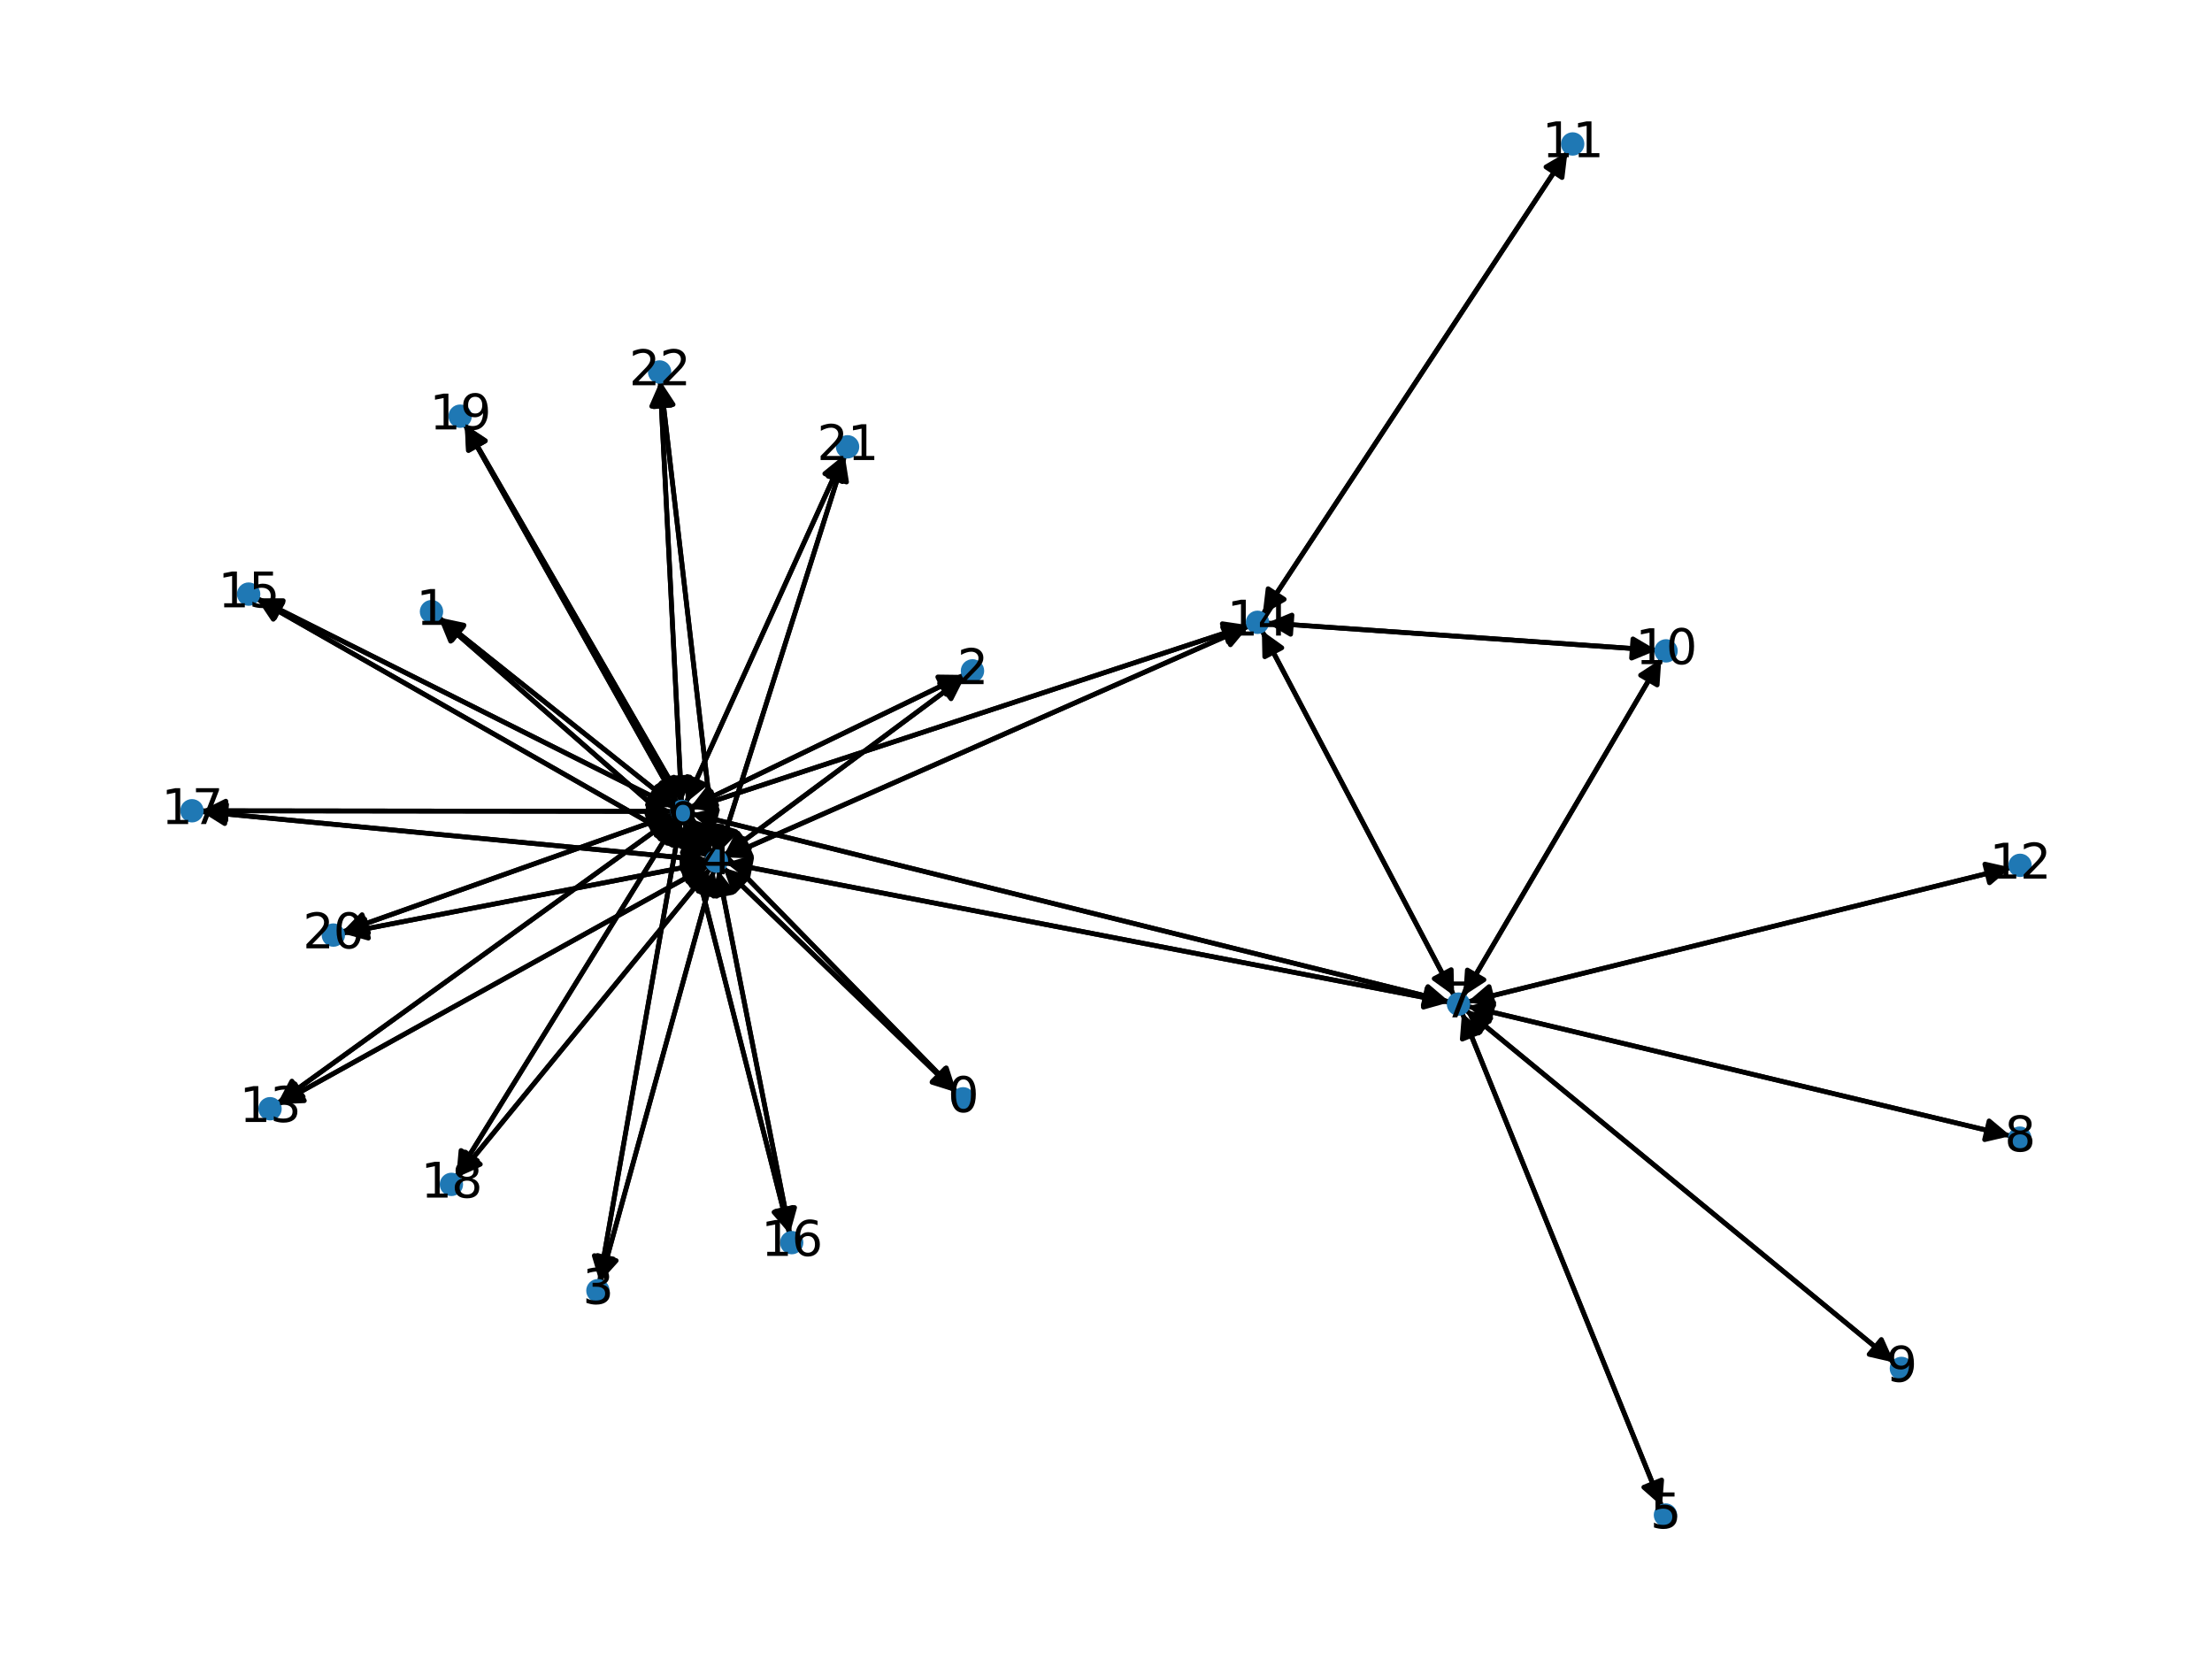 <?xml version="1.0" encoding="utf-8" standalone="no"?>
<!DOCTYPE svg PUBLIC "-//W3C//DTD SVG 1.1//EN"
  "http://www.w3.org/Graphics/SVG/1.1/DTD/svg11.dtd">
<svg xmlns:xlink="http://www.w3.org/1999/xlink" width="460.8pt" height="345.6pt" viewBox="0 0 460.8 345.6" xmlns="http://www.w3.org/2000/svg" version="1.1">
 <defs>
  <style type="text/css">*{stroke-linejoin: round; stroke-linecap: butt}</style>
 </defs>
 <g id="figure_1">
  <g id="patch_1">
   <path d="M 0 345.6 
L 460.8 345.6 
L 460.8 0 
L 0 0 
z
" style="fill: #ffffff"/>
  </g>
  <g id="axes_1">
   <g id="patch_2">
    <path d="M 199.233 227.558 
Q 174.94 204.136 151.451 181.489 
" clip-path="url(#p1a006e9c89)" style="fill: none; stroke: #000000; stroke-linecap: round"/>
    <path d="M 152.942 185.706 
L 151.451 181.489 
L 155.719 182.826 
L 152.942 185.706 
z
" clip-path="url(#p1a006e9c89)" style="stroke: #000000; stroke-linecap: round"/>
   </g>
   <g id="patch_3">
    <path d="M 199.276 227.52 
Q 171.355 198.965 144.215 171.208 
" clip-path="url(#p1a006e9c89)" style="fill: none; stroke: #000000; stroke-linecap: round"/>
    <path d="M 145.581 175.467 
L 144.215 171.208 
L 148.441 172.67 
L 145.581 175.467 
z
" clip-path="url(#p1a006e9c89)" style="stroke: #000000; stroke-linecap: round"/>
   </g>
   <g id="patch_4">
    <path d="M 91.348 128.693 
Q 119.57 153.393 146.951 177.356 
" clip-path="url(#p1a006e9c89)" style="fill: none; stroke: #000000; stroke-linecap: round"/>
    <path d="M 145.258 173.216 
L 146.951 177.356 
L 142.624 176.226 
L 145.258 173.216 
z
" clip-path="url(#p1a006e9c89)" style="stroke: #000000; stroke-linecap: round"/>
   </g>
   <g id="patch_5">
    <path d="M 91.401 128.622 
Q 115.985 148.221 139.695 167.124 
" clip-path="url(#p1a006e9c89)" style="fill: none; stroke: #000000; stroke-linecap: round"/>
    <path d="M 137.815 163.067 
L 139.695 167.124 
L 135.321 166.195 
L 137.815 163.067 
z
" clip-path="url(#p1a006e9c89)" style="stroke: #000000; stroke-linecap: round"/>
   </g>
   <g id="patch_6">
    <path d="M 201.034 140.906 
Q 175.919 159.561 151.701 177.55 
" clip-path="url(#p1a006e9c89)" style="fill: none; stroke: #000000; stroke-linecap: round"/>
    <path d="M 156.105 176.77 
L 151.701 177.55 
L 153.72 173.559 
L 156.105 176.77 
z
" clip-path="url(#p1a006e9c89)" style="stroke: #000000; stroke-linecap: round"/>
   </g>
   <g id="patch_7">
    <path d="M 200.84 140.598 
Q 172.334 154.39 144.835 167.695 
" clip-path="url(#p1a006e9c89)" style="fill: none; stroke: #000000; stroke-linecap: round"/>
    <path d="M 149.307 167.754 
L 144.835 167.695 
L 147.565 164.153 
L 149.307 167.754 
z
" clip-path="url(#p1a006e9c89)" style="stroke: #000000; stroke-linecap: round"/>
   </g>
   <g id="patch_8">
    <path d="M 125.071 267.005 
Q 136.904 224.119 148.44 182.311 
" clip-path="url(#p1a006e9c89)" style="fill: none; stroke: #000000; stroke-linecap: round"/>
    <path d="M 145.448 185.635 
L 148.44 182.311 
L 149.304 186.699 
L 145.448 185.635 
z
" clip-path="url(#p1a006e9c89)" style="stroke: #000000; stroke-linecap: round"/>
   </g>
   <g id="patch_9">
    <path d="M 124.891 266.966 
Q 133.319 218.952 141.554 172.038 
" clip-path="url(#p1a006e9c89)" style="fill: none; stroke: #000000; stroke-linecap: round"/>
    <path d="M 138.892 175.632 
L 141.554 172.038 
L 142.832 176.324 
L 138.892 175.632 
z
" clip-path="url(#p1a006e9c89)" style="stroke: #000000; stroke-linecap: round"/>
   </g>
   <g id="patch_10">
    <path d="M 150.647 180.715 
Q 174.941 204.137 198.429 226.784 
" clip-path="url(#p1a006e9c89)" style="fill: none; stroke: #000000; stroke-linecap: round"/>
    <path d="M 196.938 222.567 
L 198.429 226.784 
L 194.162 225.447 
L 196.938 222.567 
z
" clip-path="url(#p1a006e9c89)" style="stroke: #000000; stroke-linecap: round"/>
   </g>
   <g id="patch_11">
    <path d="M 147.792 178.091 
Q 119.57 153.392 92.189 129.429 
" clip-path="url(#p1a006e9c89)" style="fill: none; stroke: #000000; stroke-linecap: round"/>
    <path d="M 93.882 133.568 
L 92.189 129.429 
L 96.516 130.558 
L 93.882 133.568 
z
" clip-path="url(#p1a006e9c89)" style="stroke: #000000; stroke-linecap: round"/>
   </g>
   <g id="patch_12">
    <path d="M 150.805 178.216 
Q 175.92 159.561 200.137 141.572 
" clip-path="url(#p1a006e9c89)" style="fill: none; stroke: #000000; stroke-linecap: round"/>
    <path d="M 195.734 142.352 
L 200.137 141.572 
L 198.119 145.563 
L 195.734 142.352 
z
" clip-path="url(#p1a006e9c89)" style="stroke: #000000; stroke-linecap: round"/>
   </g>
   <g id="patch_13">
    <path d="M 148.737 181.235 
Q 136.904 224.121 125.368 265.929 
" clip-path="url(#p1a006e9c89)" style="fill: none; stroke: #000000; stroke-linecap: round"/>
    <path d="M 128.36 262.605 
L 125.368 265.929 
L 124.504 261.541 
L 128.36 262.605 
z
" clip-path="url(#p1a006e9c89)" style="stroke: #000000; stroke-linecap: round"/>
   </g>
   <g id="patch_14">
    <path d="M 148.148 177.776 
Q 145.666 174.197 143.822 171.537 
" clip-path="url(#p1a006e9c89)" style="fill: none; stroke: #000000; stroke-linecap: round"/>
    <path d="M 144.458 175.964 
L 143.822 171.537 
L 147.745 173.685 
L 144.458 175.964 
z
" clip-path="url(#p1a006e9c89)" style="stroke: #000000; stroke-linecap: round"/>
   </g>
   <g id="patch_15">
    <path d="M 151.153 179.736 
Q 226.539 194.27 300.826 208.592 
" clip-path="url(#p1a006e9c89)" style="fill: none; stroke: #000000; stroke-linecap: round"/>
    <path d="M 297.277 205.871 
L 300.826 208.592 
L 296.52 209.799 
L 297.277 205.871 
z
" clip-path="url(#p1a006e9c89)" style="stroke: #000000; stroke-linecap: round"/>
   </g>
   <g id="patch_16">
    <path d="M 147.558 180.309 
Q 102.753 205.169 58.925 229.486 
" clip-path="url(#p1a006e9c89)" style="fill: none; stroke: #000000; stroke-linecap: round"/>
    <path d="M 63.393 229.294 
L 58.925 229.486 
L 61.453 225.797 
L 63.393 229.294 
z
" clip-path="url(#p1a006e9c89)" style="stroke: #000000; stroke-linecap: round"/>
   </g>
   <g id="patch_17">
    <path d="M 151.023 178.588 
Q 205.607 154.503 259.168 130.87 
" clip-path="url(#p1a006e9c89)" style="fill: none; stroke: #000000; stroke-linecap: round"/>
    <path d="M 254.701 130.655 
L 259.168 130.87 
L 256.316 134.315 
L 254.701 130.655 
z
" clip-path="url(#p1a006e9c89)" style="stroke: #000000; stroke-linecap: round"/>
   </g>
   <g id="patch_18">
    <path d="M 147.572 178.411 
Q 100.524 151.567 54.447 125.277 
" clip-path="url(#p1a006e9c89)" style="fill: none; stroke: #000000; stroke-linecap: round"/>
    <path d="M 56.93 128.996 
L 54.447 125.277 
L 58.913 125.522 
L 56.93 128.996 
z
" clip-path="url(#p1a006e9c89)" style="stroke: #000000; stroke-linecap: round"/>
   </g>
   <g id="patch_19">
    <path d="M 149.626 181.266 
Q 157.087 219.115 164.332 255.866 
" clip-path="url(#p1a006e9c89)" style="fill: none; stroke: #000000; stroke-linecap: round"/>
    <path d="M 165.521 251.555 
L 164.332 255.866 
L 161.596 252.328 
L 165.521 251.555 
z
" clip-path="url(#p1a006e9c89)" style="stroke: #000000; stroke-linecap: round"/>
   </g>
   <g id="patch_20">
    <path d="M 147.321 179.184 
Q 94.619 174.134 43.029 169.19 
" clip-path="url(#p1a006e9c89)" style="fill: none; stroke: #000000; stroke-linecap: round"/>
    <path d="M 46.82 171.562 
L 43.029 169.19 
L 47.202 167.581 
L 46.82 171.562 
z
" clip-path="url(#p1a006e9c89)" style="stroke: #000000; stroke-linecap: round"/>
   </g>
   <g id="patch_21">
    <path d="M 148.024 180.868 
Q 121.642 213.05 95.97 244.367 
" clip-path="url(#p1a006e9c89)" style="fill: none; stroke: #000000; stroke-linecap: round"/>
    <path d="M 100.052 242.541 
L 95.97 244.367 
L 96.959 240.005 
L 100.052 242.541 
z
" clip-path="url(#p1a006e9c89)" style="stroke: #000000; stroke-linecap: round"/>
   </g>
   <g id="patch_22">
    <path d="M 148.286 177.692 
Q 122.554 133.036 97.381 89.348 
" clip-path="url(#p1a006e9c89)" style="fill: none; stroke: #000000; stroke-linecap: round"/>
    <path d="M 97.645 93.812 
L 97.381 89.348 
L 101.111 91.815 
L 97.645 93.812 
z
" clip-path="url(#p1a006e9c89)" style="stroke: #000000; stroke-linecap: round"/>
   </g>
   <g id="patch_23">
    <path d="M 147.347 179.737 
Q 109.343 187.083 72.437 194.216 
" clip-path="url(#p1a006e9c89)" style="fill: none; stroke: #000000; stroke-linecap: round"/>
    <path d="M 76.744 195.42 
L 72.437 194.216 
L 75.985 191.493 
L 76.744 195.42 
z
" clip-path="url(#p1a006e9c89)" style="stroke: #000000; stroke-linecap: round"/>
   </g>
   <g id="patch_24">
    <path d="M 149.836 177.523 
Q 162.908 136.226 175.642 95.994 
" clip-path="url(#p1a006e9c89)" style="fill: none; stroke: #000000; stroke-linecap: round"/>
    <path d="M 172.528 99.204 
L 175.642 95.994 
L 176.341 100.411 
L 172.528 99.204 
z
" clip-path="url(#p1a006e9c89)" style="stroke: #000000; stroke-linecap: round"/>
   </g>
   <g id="patch_25">
    <path d="M 149.028 177.445 
Q 143.331 128.43 137.762 80.526 
" clip-path="url(#p1a006e9c89)" style="fill: none; stroke: #000000; stroke-linecap: round"/>
    <path d="M 136.238 84.73 
L 137.762 80.526 
L 140.211 84.268 
L 136.238 84.73 
z
" clip-path="url(#p1a006e9c89)" style="stroke: #000000; stroke-linecap: round"/>
   </g>
   <g id="patch_26">
    <path d="M 346.217 313.814 
Q 325.388 262.392 304.978 212.006 
" clip-path="url(#p1a006e9c89)" style="fill: none; stroke: #000000; stroke-linecap: round"/>
    <path d="M 304.626 216.464 
L 304.978 212.006 
L 308.333 214.962 
L 304.626 216.464 
z
" clip-path="url(#p1a006e9c89)" style="stroke: #000000; stroke-linecap: round"/>
   </g>
   <g id="patch_27">
    <path d="M 143.435 170.411 
Q 171.356 198.966 198.496 226.723 
" clip-path="url(#p1a006e9c89)" style="fill: none; stroke: #000000; stroke-linecap: round"/>
    <path d="M 197.129 222.464 
L 198.496 226.723 
L 194.269 225.261 
L 197.129 222.464 
z
" clip-path="url(#p1a006e9c89)" style="stroke: #000000; stroke-linecap: round"/>
   </g>
   <g id="patch_28">
    <path d="M 140.569 167.821 
Q 115.985 148.221 92.275 129.318 
" clip-path="url(#p1a006e9c89)" style="fill: none; stroke: #000000; stroke-linecap: round"/>
    <path d="M 94.156 133.375 
L 92.275 129.318 
L 96.649 130.248 
L 94.156 133.375 
z
" clip-path="url(#p1a006e9c89)" style="stroke: #000000; stroke-linecap: round"/>
   </g>
   <g id="patch_29">
    <path d="M 143.829 168.182 
Q 172.335 154.39 199.834 141.085 
" clip-path="url(#p1a006e9c89)" style="fill: none; stroke: #000000; stroke-linecap: round"/>
    <path d="M 195.362 141.026 
L 199.834 141.085 
L 197.104 144.627 
L 195.362 141.026 
z
" clip-path="url(#p1a006e9c89)" style="stroke: #000000; stroke-linecap: round"/>
   </g>
   <g id="patch_30">
    <path d="M 141.748 170.932 
Q 133.32 218.946 125.085 265.859 
" clip-path="url(#p1a006e9c89)" style="fill: none; stroke: #000000; stroke-linecap: round"/>
    <path d="M 127.746 262.266 
L 125.085 265.859 
L 123.807 261.574 
L 127.746 262.266 
z
" clip-path="url(#p1a006e9c89)" style="stroke: #000000; stroke-linecap: round"/>
   </g>
   <g id="patch_31">
    <path d="M 143.187 170.621 
Q 145.668 174.199 147.512 176.859 
" clip-path="url(#p1a006e9c89)" style="fill: none; stroke: #000000; stroke-linecap: round"/>
    <path d="M 146.877 172.432 
L 147.512 176.859 
L 143.589 174.711 
L 146.877 172.432 
z
" clip-path="url(#p1a006e9c89)" style="stroke: #000000; stroke-linecap: round"/>
   </g>
   <g id="patch_32">
    <path d="M 143.96 169.494 
Q 222.955 189.099 300.864 208.435 
" clip-path="url(#p1a006e9c89)" style="fill: none; stroke: #000000; stroke-linecap: round"/>
    <path d="M 297.463 205.531 
L 300.864 208.435 
L 296.5 209.413 
L 297.463 205.531 
z
" clip-path="url(#p1a006e9c89)" style="stroke: #000000; stroke-linecap: round"/>
   </g>
   <g id="patch_33">
    <path d="M 140.513 170.16 
Q 99.17 199.996 58.734 229.179 
" clip-path="url(#p1a006e9c89)" style="fill: none; stroke: #000000; stroke-linecap: round"/>
    <path d="M 63.148 228.46 
L 58.734 229.179 
L 60.807 225.216 
L 63.148 228.46 
z
" clip-path="url(#p1a006e9c89)" style="stroke: #000000; stroke-linecap: round"/>
   </g>
   <g id="patch_34">
    <path d="M 143.922 168.423 
Q 202.022 149.333 259.059 130.592 
" clip-path="url(#p1a006e9c89)" style="fill: none; stroke: #000000; stroke-linecap: round"/>
    <path d="M 254.634 129.94 
L 259.059 130.592 
L 255.883 133.74 
L 254.634 129.94 
z
" clip-path="url(#p1a006e9c89)" style="stroke: #000000; stroke-linecap: round"/>
   </g>
   <g id="patch_35">
    <path d="M 140.349 168.159 
Q 96.938 146.396 54.527 125.134 
" clip-path="url(#p1a006e9c89)" style="fill: none; stroke: #000000; stroke-linecap: round"/>
    <path d="M 57.207 128.714 
L 54.527 125.134 
L 58.999 125.138 
L 57.207 128.714 
z
" clip-path="url(#p1a006e9c89)" style="stroke: #000000; stroke-linecap: round"/>
   </g>
   <g id="patch_36">
    <path d="M 142.56 170.905 
Q 153.503 213.946 164.17 255.902 
" clip-path="url(#p1a006e9c89)" style="fill: none; stroke: #000000; stroke-linecap: round"/>
    <path d="M 165.123 251.533 
L 164.17 255.902 
L 161.246 252.518 
L 165.123 251.533 
z
" clip-path="url(#p1a006e9c89)" style="stroke: #000000; stroke-linecap: round"/>
   </g>
   <g id="patch_37">
    <path d="M 140.147 169.025 
Q 91.035 168.963 43.04 168.902 
" clip-path="url(#p1a006e9c89)" style="fill: none; stroke: #000000; stroke-linecap: round"/>
    <path d="M 47.037 170.907 
L 43.04 168.902 
L 47.042 166.907 
L 47.037 170.907 
z
" clip-path="url(#p1a006e9c89)" style="stroke: #000000; stroke-linecap: round"/>
   </g>
   <g id="patch_38">
    <path d="M 141.063 170.675 
Q 118.057 207.879 95.639 244.132 
" clip-path="url(#p1a006e9c89)" style="fill: none; stroke: #000000; stroke-linecap: round"/>
    <path d="M 99.444 241.782 
L 95.639 244.132 
L 96.042 239.678 
L 99.444 241.782 
z
" clip-path="url(#p1a006e9c89)" style="stroke: #000000; stroke-linecap: round"/>
   </g>
   <g id="patch_39">
    <path d="M 141.133 167.336 
Q 118.968 127.863 97.351 89.365 
" clip-path="url(#p1a006e9c89)" style="fill: none; stroke: #000000; stroke-linecap: round"/>
    <path d="M 97.566 93.832 
L 97.351 89.365 
L 101.054 91.873 
L 97.566 93.832 
z
" clip-path="url(#p1a006e9c89)" style="stroke: #000000; stroke-linecap: round"/>
   </g>
   <g id="patch_40">
    <path d="M 140.26 169.674 
Q 105.765 181.91 72.324 193.772 
" clip-path="url(#p1a006e9c89)" style="fill: none; stroke: #000000; stroke-linecap: round"/>
    <path d="M 76.762 194.32 
L 72.324 193.772 
L 75.425 190.55 
L 76.762 194.32 
z
" clip-path="url(#p1a006e9c89)" style="stroke: #000000; stroke-linecap: round"/>
   </g>
   <g id="patch_41">
    <path d="M 142.883 167.264 
Q 159.324 131.053 175.302 95.86 
" clip-path="url(#p1a006e9c89)" style="fill: none; stroke: #000000; stroke-linecap: round"/>
    <path d="M 171.827 98.675 
L 175.302 95.86 
L 175.47 100.329 
L 171.827 98.675 
z
" clip-path="url(#p1a006e9c89)" style="stroke: #000000; stroke-linecap: round"/>
   </g>
   <g id="patch_42">
    <path d="M 141.983 167.091 
Q 139.746 123.258 137.565 80.54 
" clip-path="url(#p1a006e9c89)" style="fill: none; stroke: #000000; stroke-linecap: round"/>
    <path d="M 135.772 84.637 
L 137.565 80.54 
L 139.767 84.433 
L 135.772 84.637 
z
" clip-path="url(#p1a006e9c89)" style="stroke: #000000; stroke-linecap: round"/>
   </g>
   <g id="patch_43">
    <path d="M 301.928 208.805 
Q 226.543 194.271 152.256 179.948 
" clip-path="url(#p1a006e9c89)" style="fill: none; stroke: #000000; stroke-linecap: round"/>
    <path d="M 155.805 182.669 
L 152.256 179.948 
L 156.562 178.742 
L 155.805 182.669 
z
" clip-path="url(#p1a006e9c89)" style="stroke: #000000; stroke-linecap: round"/>
   </g>
   <g id="patch_44">
    <path d="M 304.557 210.968 
Q 325.387 262.39 345.797 312.776 
" clip-path="url(#p1a006e9c89)" style="fill: none; stroke: #000000; stroke-linecap: round"/>
    <path d="M 346.149 308.318 
L 345.797 312.776 
L 342.441 309.819 
L 346.149 308.318 
z
" clip-path="url(#p1a006e9c89)" style="stroke: #000000; stroke-linecap: round"/>
   </g>
   <g id="patch_45">
    <path d="M 301.951 208.705 
Q 222.957 189.1 145.048 169.763 
" clip-path="url(#p1a006e9c89)" style="fill: none; stroke: #000000; stroke-linecap: round"/>
    <path d="M 148.449 172.668 
L 145.048 169.763 
L 149.412 168.786 
L 148.449 172.668 
z
" clip-path="url(#p1a006e9c89)" style="stroke: #000000; stroke-linecap: round"/>
   </g>
   <g id="patch_46">
    <path d="M 305.71 209.621 
Q 362.293 223.132 417.789 236.385 
" clip-path="url(#p1a006e9c89)" style="fill: none; stroke: #000000; stroke-linecap: round"/>
    <path d="M 414.362 233.51 
L 417.789 236.385 
L 413.433 237.401 
L 414.362 233.51 
z
" clip-path="url(#p1a006e9c89)" style="stroke: #000000; stroke-linecap: round"/>
   </g>
   <g id="patch_47">
    <path d="M 305.325 210.401 
Q 349.964 247.121 393.74 283.131 
" clip-path="url(#p1a006e9c89)" style="fill: none; stroke: #000000; stroke-linecap: round"/>
    <path d="M 391.922 279.045 
L 393.74 283.131 
L 389.38 282.134 
L 391.922 279.045 
z
" clip-path="url(#p1a006e9c89)" style="stroke: #000000; stroke-linecap: round"/>
   </g>
   <g id="patch_48">
    <path d="M 304.81 207.503 
Q 325.447 172.38 345.518 138.222 
" clip-path="url(#p1a006e9c89)" style="fill: none; stroke: #000000; stroke-linecap: round"/>
    <path d="M 341.768 140.657 
L 345.518 138.222 
L 345.216 142.683 
L 341.768 140.657 
z
" clip-path="url(#p1a006e9c89)" style="stroke: #000000; stroke-linecap: round"/>
   </g>
   <g id="patch_49">
    <path d="M 305.711 208.707 
Q 362.322 194.718 417.849 180.998 
" clip-path="url(#p1a006e9c89)" style="fill: none; stroke: #000000; stroke-linecap: round"/>
    <path d="M 413.486 180.016 
L 417.849 180.998 
L 414.445 183.899 
L 413.486 180.016 
z
" clip-path="url(#p1a006e9c89)" style="stroke: #000000; stroke-linecap: round"/>
   </g>
   <g id="patch_50">
    <path d="M 302.929 207.46 
Q 282.896 169.405 263.384 132.339 
" clip-path="url(#p1a006e9c89)" style="fill: none; stroke: #000000; stroke-linecap: round"/>
    <path d="M 263.477 136.811 
L 263.384 132.339 
L 267.017 134.947 
L 263.477 136.811 
z
" clip-path="url(#p1a006e9c89)" style="stroke: #000000; stroke-linecap: round"/>
   </g>
   <g id="patch_51">
    <path d="M 418.881 236.645 
Q 362.298 223.134 306.802 209.881 
" clip-path="url(#p1a006e9c89)" style="fill: none; stroke: #000000; stroke-linecap: round"/>
    <path d="M 310.229 212.756 
L 306.802 209.881 
L 311.158 208.865 
L 310.229 212.756 
z
" clip-path="url(#p1a006e9c89)" style="stroke: #000000; stroke-linecap: round"/>
   </g>
   <g id="patch_52">
    <path d="M 394.602 283.839 
Q 349.962 247.119 306.186 211.11 
" clip-path="url(#p1a006e9c89)" style="fill: none; stroke: #000000; stroke-linecap: round"/>
    <path d="M 308.005 215.196 
L 306.186 211.11 
L 310.546 212.106 
L 308.005 215.196 
z
" clip-path="url(#p1a006e9c89)" style="stroke: #000000; stroke-linecap: round"/>
   </g>
   <g id="patch_53">
    <path d="M 346.086 137.256 
Q 325.448 172.379 305.377 206.537 
" clip-path="url(#p1a006e9c89)" style="fill: none; stroke: #000000; stroke-linecap: round"/>
    <path d="M 309.128 204.102 
L 305.377 206.537 
L 305.679 202.075 
L 309.128 204.102 
z
" clip-path="url(#p1a006e9c89)" style="stroke: #000000; stroke-linecap: round"/>
   </g>
   <g id="patch_54">
    <path d="M 345.136 135.453 
Q 304.515 132.613 265.008 129.851 
" clip-path="url(#p1a006e9c89)" style="fill: none; stroke: #000000; stroke-linecap: round"/>
    <path d="M 268.859 132.125 
L 265.008 129.851 
L 269.138 128.135 
L 268.859 132.125 
z
" clip-path="url(#p1a006e9c89)" style="stroke: #000000; stroke-linecap: round"/>
   </g>
   <g id="patch_55">
    <path d="M 326.548 31.605 
Q 294.788 79.812 263.643 127.086 
" clip-path="url(#p1a006e9c89)" style="fill: none; stroke: #000000; stroke-linecap: round"/>
    <path d="M 267.514 124.846 
L 263.643 127.086 
L 264.173 122.645 
L 267.514 124.846 
z
" clip-path="url(#p1a006e9c89)" style="stroke: #000000; stroke-linecap: round"/>
   </g>
   <g id="patch_56">
    <path d="M 418.932 180.73 
Q 362.32 194.719 306.794 208.439 
" clip-path="url(#p1a006e9c89)" style="fill: none; stroke: #000000; stroke-linecap: round"/>
    <path d="M 311.157 209.421 
L 306.794 208.439 
L 310.198 205.538 
L 311.157 209.421 
z
" clip-path="url(#p1a006e9c89)" style="stroke: #000000; stroke-linecap: round"/>
   </g>
   <g id="patch_57">
    <path d="M 57.951 230.027 
Q 102.756 205.167 146.583 180.85 
" clip-path="url(#p1a006e9c89)" style="fill: none; stroke: #000000; stroke-linecap: round"/>
    <path d="M 142.115 181.042 
L 146.583 180.85 
L 144.056 184.54 
L 142.115 181.042 
z
" clip-path="url(#p1a006e9c89)" style="stroke: #000000; stroke-linecap: round"/>
   </g>
   <g id="patch_58">
    <path d="M 57.825 229.835 
Q 99.168 199.998 139.605 170.815 
" clip-path="url(#p1a006e9c89)" style="fill: none; stroke: #000000; stroke-linecap: round"/>
    <path d="M 135.191 171.535 
L 139.605 170.815 
L 137.531 174.778 
L 135.191 171.535 
z
" clip-path="url(#p1a006e9c89)" style="stroke: #000000; stroke-linecap: round"/>
   </g>
   <g id="patch_59">
    <path d="M 260.19 130.419 
Q 205.606 154.504 152.046 178.137 
" clip-path="url(#p1a006e9c89)" style="fill: none; stroke: #000000; stroke-linecap: round"/>
    <path d="M 156.513 178.352 
L 152.046 178.137 
L 154.898 174.692 
L 156.513 178.352 
z
" clip-path="url(#p1a006e9c89)" style="stroke: #000000; stroke-linecap: round"/>
   </g>
   <g id="patch_60">
    <path d="M 260.121 130.242 
Q 202.022 149.332 144.985 168.074 
" clip-path="url(#p1a006e9c89)" style="fill: none; stroke: #000000; stroke-linecap: round"/>
    <path d="M 149.41 168.725 
L 144.985 168.074 
L 148.161 164.925 
L 149.41 168.725 
z
" clip-path="url(#p1a006e9c89)" style="stroke: #000000; stroke-linecap: round"/>
   </g>
   <g id="patch_61">
    <path d="M 262.862 131.349 
Q 282.895 169.404 302.407 206.47 
" clip-path="url(#p1a006e9c89)" style="fill: none; stroke: #000000; stroke-linecap: round"/>
    <path d="M 302.314 201.999 
L 302.407 206.47 
L 298.774 203.862 
L 302.314 201.999 
z
" clip-path="url(#p1a006e9c89)" style="stroke: #000000; stroke-linecap: round"/>
   </g>
   <g id="patch_62">
    <path d="M 263.891 129.773 
Q 304.513 132.613 344.019 135.374 
" clip-path="url(#p1a006e9c89)" style="fill: none; stroke: #000000; stroke-linecap: round"/>
    <path d="M 340.168 133.1 
L 344.019 135.374 
L 339.889 137.091 
L 340.168 133.1 
z
" clip-path="url(#p1a006e9c89)" style="stroke: #000000; stroke-linecap: round"/>
   </g>
   <g id="patch_63">
    <path d="M 263.025 128.023 
Q 294.785 79.816 325.93 32.542 
" clip-path="url(#p1a006e9c89)" style="fill: none; stroke: #000000; stroke-linecap: round"/>
    <path d="M 322.06 34.782 
L 325.93 32.542 
L 325.4 36.983 
L 322.06 34.782 
z
" clip-path="url(#p1a006e9c89)" style="stroke: #000000; stroke-linecap: round"/>
   </g>
   <g id="patch_64">
    <path d="M 53.476 124.723 
Q 100.524 151.567 146.6 177.856 
" clip-path="url(#p1a006e9c89)" style="fill: none; stroke: #000000; stroke-linecap: round"/>
    <path d="M 144.117 174.137 
L 146.6 177.856 
L 142.135 177.611 
L 144.117 174.137 
z
" clip-path="url(#p1a006e9c89)" style="stroke: #000000; stroke-linecap: round"/>
   </g>
   <g id="patch_65">
    <path d="M 53.528 124.633 
Q 96.939 146.396 139.351 167.658 
" clip-path="url(#p1a006e9c89)" style="fill: none; stroke: #000000; stroke-linecap: round"/>
    <path d="M 136.671 164.077 
L 139.351 167.658 
L 134.878 167.653 
L 136.671 164.077 
z
" clip-path="url(#p1a006e9c89)" style="stroke: #000000; stroke-linecap: round"/>
   </g>
   <g id="patch_66">
    <path d="M 164.549 256.965 
Q 157.087 219.117 149.843 182.365 
" clip-path="url(#p1a006e9c89)" style="fill: none; stroke: #000000; stroke-linecap: round"/>
    <path d="M 148.654 186.677 
L 149.843 182.365 
L 152.579 185.903 
L 148.654 186.677 
z
" clip-path="url(#p1a006e9c89)" style="stroke: #000000; stroke-linecap: round"/>
   </g>
   <g id="patch_67">
    <path d="M 164.445 256.984 
Q 153.502 213.944 142.835 171.987 
" clip-path="url(#p1a006e9c89)" style="fill: none; stroke: #000000; stroke-linecap: round"/>
    <path d="M 141.882 176.357 
L 142.835 171.987 
L 145.759 175.371 
L 141.882 176.357 
z
" clip-path="url(#p1a006e9c89)" style="stroke: #000000; stroke-linecap: round"/>
   </g>
   <g id="patch_68">
    <path d="M 41.917 169.083 
Q 94.62 174.134 146.21 179.078 
" clip-path="url(#p1a006e9c89)" style="fill: none; stroke: #000000; stroke-linecap: round"/>
    <path d="M 142.419 176.705 
L 146.21 179.078 
L 142.037 180.687 
L 142.419 176.705 
z
" clip-path="url(#p1a006e9c89)" style="stroke: #000000; stroke-linecap: round"/>
   </g>
   <g id="patch_69">
    <path d="M 41.922 168.901 
Q 91.035 168.963 139.029 169.024 
" clip-path="url(#p1a006e9c89)" style="fill: none; stroke: #000000; stroke-linecap: round"/>
    <path d="M 135.032 167.018 
L 139.029 169.024 
L 135.027 171.018 
L 135.032 167.018 
z
" clip-path="url(#p1a006e9c89)" style="stroke: #000000; stroke-linecap: round"/>
   </g>
   <g id="patch_70">
    <path d="M 95.262 245.23 
Q 121.643 213.048 147.316 181.731 
" clip-path="url(#p1a006e9c89)" style="fill: none; stroke: #000000; stroke-linecap: round"/>
    <path d="M 143.233 183.557 
L 147.316 181.731 
L 146.327 186.093 
L 143.233 183.557 
z
" clip-path="url(#p1a006e9c89)" style="stroke: #000000; stroke-linecap: round"/>
   </g>
   <g id="patch_71">
    <path d="M 95.052 245.081 
Q 118.059 207.877 140.477 171.624 
" clip-path="url(#p1a006e9c89)" style="fill: none; stroke: #000000; stroke-linecap: round"/>
    <path d="M 136.672 173.974 
L 140.477 171.624 
L 140.074 176.078 
L 136.672 173.974 
z
" clip-path="url(#p1a006e9c89)" style="stroke: #000000; stroke-linecap: round"/>
   </g>
   <g id="patch_72">
    <path d="M 96.821 88.376 
Q 122.553 133.033 147.726 176.721 
" clip-path="url(#p1a006e9c89)" style="fill: none; stroke: #000000; stroke-linecap: round"/>
    <path d="M 147.462 172.256 
L 147.726 176.721 
L 143.996 174.253 
L 147.462 172.256 
z
" clip-path="url(#p1a006e9c89)" style="stroke: #000000; stroke-linecap: round"/>
   </g>
   <g id="patch_73">
    <path d="M 96.804 88.39 
Q 118.969 127.864 140.586 166.362 
" clip-path="url(#p1a006e9c89)" style="fill: none; stroke: #000000; stroke-linecap: round"/>
    <path d="M 140.371 161.895 
L 140.586 166.362 
L 136.883 163.853 
L 140.371 161.895 
z
" clip-path="url(#p1a006e9c89)" style="stroke: #000000; stroke-linecap: round"/>
   </g>
   <g id="patch_74">
    <path d="M 71.346 194.426 
Q 109.351 187.081 146.257 179.948 
" clip-path="url(#p1a006e9c89)" style="fill: none; stroke: #000000; stroke-linecap: round"/>
    <path d="M 141.95 178.744 
L 146.257 179.948 
L 142.709 182.671 
L 141.95 178.744 
z
" clip-path="url(#p1a006e9c89)" style="stroke: #000000; stroke-linecap: round"/>
   </g>
   <g id="patch_75">
    <path d="M 71.264 194.148 
Q 105.759 181.912 139.2 170.05 
" clip-path="url(#p1a006e9c89)" style="fill: none; stroke: #000000; stroke-linecap: round"/>
    <path d="M 134.762 169.502 
L 139.2 170.05 
L 136.099 173.272 
L 134.762 169.502 
z
" clip-path="url(#p1a006e9c89)" style="stroke: #000000; stroke-linecap: round"/>
   </g>
   <g id="patch_76">
    <path d="M 175.98 94.926 
Q 162.908 136.224 150.174 176.456 
" clip-path="url(#p1a006e9c89)" style="fill: none; stroke: #000000; stroke-linecap: round"/>
    <path d="M 153.288 173.246 
L 150.174 176.456 
L 149.475 172.039 
L 153.288 173.246 
z
" clip-path="url(#p1a006e9c89)" style="stroke: #000000; stroke-linecap: round"/>
   </g>
   <g id="patch_77">
    <path d="M 175.763 94.844 
Q 159.323 131.055 143.344 166.248 
" clip-path="url(#p1a006e9c89)" style="fill: none; stroke: #000000; stroke-linecap: round"/>
    <path d="M 146.819 163.433 
L 143.344 166.248 
L 143.177 161.779 
L 146.819 163.433 
z
" clip-path="url(#p1a006e9c89)" style="stroke: #000000; stroke-linecap: round"/>
   </g>
   <g id="patch_78">
    <path d="M 137.633 79.415 
Q 143.331 128.43 148.899 176.334 
" clip-path="url(#p1a006e9c89)" style="fill: none; stroke: #000000; stroke-linecap: round"/>
    <path d="M 150.424 172.13 
L 148.899 176.334 
L 146.451 172.592 
L 150.424 172.13 
z
" clip-path="url(#p1a006e9c89)" style="stroke: #000000; stroke-linecap: round"/>
   </g>
   <g id="patch_79">
    <path d="M 137.508 79.426 
Q 139.746 123.26 141.927 165.978 
" clip-path="url(#p1a006e9c89)" style="fill: none; stroke: #000000; stroke-linecap: round"/>
    <path d="M 143.72 161.881 
L 141.927 165.978 
L 139.725 162.085 
L 143.72 161.881 
z
" clip-path="url(#p1a006e9c89)" style="stroke: #000000; stroke-linecap: round"/>
   </g>
   <g id="PathCollection_1">
    <defs>
     <path id="m805a9975e4" d="M 0 1.936 
C 0.514 1.936 1.006 1.732 1.369 1.369 
C 1.732 1.006 1.936 0.514 1.936 0 
C 1.936 -0.514 1.732 -1.006 1.369 -1.369 
C 1.006 -1.732 0.514 -1.936 0 -1.936 
C -0.514 -1.936 -1.006 -1.732 -1.369 -1.369 
C -1.732 -1.006 -1.936 -0.514 -1.936 0 
C -1.936 0.514 -1.732 1.006 -1.369 1.369 
C -1.006 1.732 -0.514 1.936 0 1.936 
z
" style="stroke: #1f78b4"/>
    </defs>
    <g clip-path="url(#p1a006e9c89)">
     <use xlink:href="#m805a9975e4" x="200.628" y="228.904" style="fill: #1f78b4; stroke: #1f78b4"/>
     <use xlink:href="#m805a9975e4" x="89.888" y="127.415" style="fill: #1f78b4; stroke: #1f78b4"/>
     <use xlink:href="#m805a9975e4" x="202.587" y="139.753" style="fill: #1f78b4; stroke: #1f78b4"/>
     <use xlink:href="#m805a9975e4" x="124.556" y="268.871" style="fill: #1f78b4; stroke: #1f78b4"/>
     <use xlink:href="#m805a9975e4" x="149.252" y="179.369" style="fill: #1f78b4; stroke: #1f78b4"/>
     <use xlink:href="#m805a9975e4" x="346.945" y="315.61" style="fill: #1f78b4; stroke: #1f78b4"/>
     <use xlink:href="#m805a9975e4" x="142.082" y="169.027" style="fill: #1f78b4; stroke: #1f78b4"/>
     <use xlink:href="#m805a9975e4" x="303.83" y="209.172" style="fill: #1f78b4; stroke: #1f78b4"/>
     <use xlink:href="#m805a9975e4" x="420.761" y="237.094" style="fill: #1f78b4; stroke: #1f78b4"/>
     <use xlink:href="#m805a9975e4" x="396.097" y="285.069" style="fill: #1f78b4; stroke: #1f78b4"/>
     <use xlink:href="#m805a9975e4" x="347.066" y="135.587" style="fill: #1f78b4; stroke: #1f78b4"/>
     <use xlink:href="#m805a9975e4" x="327.612" y="29.99" style="fill: #1f78b4; stroke: #1f78b4"/>
     <use xlink:href="#m805a9975e4" x="420.813" y="180.265" style="fill: #1f78b4; stroke: #1f78b4"/>
     <use xlink:href="#m805a9975e4" x="56.256" y="230.967" style="fill: #1f78b4; stroke: #1f78b4"/>
     <use xlink:href="#m805a9975e4" x="261.961" y="129.638" style="fill: #1f78b4; stroke: #1f78b4"/>
     <use xlink:href="#m805a9975e4" x="51.795" y="123.764" style="fill: #1f78b4; stroke: #1f78b4"/>
     <use xlink:href="#m805a9975e4" x="164.923" y="258.862" style="fill: #1f78b4; stroke: #1f78b4"/>
     <use xlink:href="#m805a9975e4" x="39.987" y="168.898" style="fill: #1f78b4; stroke: #1f78b4"/>
     <use xlink:href="#m805a9975e4" x="94.033" y="246.729" style="fill: #1f78b4; stroke: #1f78b4"/>
     <use xlink:href="#m805a9975e4" x="95.855" y="86.699" style="fill: #1f78b4; stroke: #1f78b4"/>
     <use xlink:href="#m805a9975e4" x="69.442" y="194.794" style="fill: #1f78b4; stroke: #1f78b4"/>
     <use xlink:href="#m805a9975e4" x="176.564" y="93.08" style="fill: #1f78b4; stroke: #1f78b4"/>
     <use xlink:href="#m805a9975e4" x="137.41" y="77.49" style="fill: #1f78b4; stroke: #1f78b4"/>
    </g>
   </g>
   <g id="text_1">
    <g clip-path="url(#p1a006e9c89)">
     <!-- 0 -->
     <g transform="translate(197.447 231.663) scale(0.1 -0.1)">
      <defs>
       <path id="DejaVuSans-30" d="M 2034 4250 
Q 1547 4250 1301 3770 
Q 1056 3291 1056 2328 
Q 1056 1369 1301 889 
Q 1547 409 2034 409 
Q 2525 409 2770 889 
Q 3016 1369 3016 2328 
Q 3016 3291 2770 3770 
Q 2525 4250 2034 4250 
z
M 2034 4750 
Q 2819 4750 3233 4129 
Q 3647 3509 3647 2328 
Q 3647 1150 3233 529 
Q 2819 -91 2034 -91 
Q 1250 -91 836 529 
Q 422 1150 422 2328 
Q 422 3509 836 4129 
Q 1250 4750 2034 4750 
z
" transform="scale(0.016)"/>
      </defs>
      <use xlink:href="#DejaVuSans-30"/>
     </g>
    </g>
   </g>
   <g id="text_2">
    <g clip-path="url(#p1a006e9c89)">
     <!-- 1 -->
     <g transform="translate(86.707 130.175) scale(0.1 -0.1)">
      <defs>
       <path id="DejaVuSans-31" d="M 794 531 
L 1825 531 
L 1825 4091 
L 703 3866 
L 703 4441 
L 1819 4666 
L 2450 4666 
L 2450 531 
L 3481 531 
L 3481 0 
L 794 0 
L 794 531 
z
" transform="scale(0.016)"/>
      </defs>
      <use xlink:href="#DejaVuSans-31"/>
     </g>
    </g>
   </g>
   <g id="text_3">
    <g clip-path="url(#p1a006e9c89)">
     <!-- 2 -->
     <g transform="translate(199.405 142.512) scale(0.1 -0.1)">
      <defs>
       <path id="DejaVuSans-32" d="M 1228 531 
L 3431 531 
L 3431 0 
L 469 0 
L 469 531 
Q 828 903 1448 1529 
Q 2069 2156 2228 2338 
Q 2531 2678 2651 2914 
Q 2772 3150 2772 3378 
Q 2772 3750 2511 3984 
Q 2250 4219 1831 4219 
Q 1534 4219 1204 4116 
Q 875 4013 500 3803 
L 500 4441 
Q 881 4594 1212 4672 
Q 1544 4750 1819 4750 
Q 2544 4750 2975 4387 
Q 3406 4025 3406 3419 
Q 3406 3131 3298 2873 
Q 3191 2616 2906 2266 
Q 2828 2175 2409 1742 
Q 1991 1309 1228 531 
z
" transform="scale(0.016)"/>
      </defs>
      <use xlink:href="#DejaVuSans-32"/>
     </g>
    </g>
   </g>
   <g id="text_4">
    <g clip-path="url(#p1a006e9c89)">
     <!-- 3 -->
     <g transform="translate(121.375 271.63) scale(0.1 -0.1)">
      <defs>
       <path id="DejaVuSans-33" d="M 2597 2516 
Q 3050 2419 3304 2112 
Q 3559 1806 3559 1356 
Q 3559 666 3084 287 
Q 2609 -91 1734 -91 
Q 1441 -91 1130 -33 
Q 819 25 488 141 
L 488 750 
Q 750 597 1062 519 
Q 1375 441 1716 441 
Q 2309 441 2620 675 
Q 2931 909 2931 1356 
Q 2931 1769 2642 2001 
Q 2353 2234 1838 2234 
L 1294 2234 
L 1294 2753 
L 1863 2753 
Q 2328 2753 2575 2939 
Q 2822 3125 2822 3475 
Q 2822 3834 2567 4026 
Q 2313 4219 1838 4219 
Q 1578 4219 1281 4162 
Q 984 4106 628 3988 
L 628 4550 
Q 988 4650 1302 4700 
Q 1616 4750 1894 4750 
Q 2613 4750 3031 4423 
Q 3450 4097 3450 3541 
Q 3450 3153 3228 2886 
Q 3006 2619 2597 2516 
z
" transform="scale(0.016)"/>
      </defs>
      <use xlink:href="#DejaVuSans-33"/>
     </g>
    </g>
   </g>
   <g id="text_5">
    <g clip-path="url(#p1a006e9c89)">
     <!-- 4 -->
     <g transform="translate(146.071 182.129) scale(0.1 -0.1)">
      <defs>
       <path id="DejaVuSans-34" d="M 2419 4116 
L 825 1625 
L 2419 1625 
L 2419 4116 
z
M 2253 4666 
L 3047 4666 
L 3047 1625 
L 3713 1625 
L 3713 1100 
L 3047 1100 
L 3047 0 
L 2419 0 
L 2419 1100 
L 313 1100 
L 313 1709 
L 2253 4666 
z
" transform="scale(0.016)"/>
      </defs>
      <use xlink:href="#DejaVuSans-34"/>
     </g>
    </g>
   </g>
   <g id="text_6">
    <g clip-path="url(#p1a006e9c89)">
     <!-- 5 -->
     <g transform="translate(343.764 318.369) scale(0.1 -0.1)">
      <defs>
       <path id="DejaVuSans-35" d="M 691 4666 
L 3169 4666 
L 3169 4134 
L 1269 4134 
L 1269 2991 
Q 1406 3038 1543 3061 
Q 1681 3084 1819 3084 
Q 2600 3084 3056 2656 
Q 3513 2228 3513 1497 
Q 3513 744 3044 326 
Q 2575 -91 1722 -91 
Q 1428 -91 1123 -41 
Q 819 9 494 109 
L 494 744 
Q 775 591 1075 516 
Q 1375 441 1709 441 
Q 2250 441 2565 725 
Q 2881 1009 2881 1497 
Q 2881 1984 2565 2268 
Q 2250 2553 1709 2553 
Q 1456 2553 1204 2497 
Q 953 2441 691 2322 
L 691 4666 
z
" transform="scale(0.016)"/>
      </defs>
      <use xlink:href="#DejaVuSans-35"/>
     </g>
    </g>
   </g>
   <g id="text_7">
    <g clip-path="url(#p1a006e9c89)">
     <!-- 6 -->
     <g transform="translate(138.901 171.787) scale(0.1 -0.1)">
      <defs>
       <path id="DejaVuSans-36" d="M 2113 2584 
Q 1688 2584 1439 2293 
Q 1191 2003 1191 1497 
Q 1191 994 1439 701 
Q 1688 409 2113 409 
Q 2538 409 2786 701 
Q 3034 994 3034 1497 
Q 3034 2003 2786 2293 
Q 2538 2584 2113 2584 
z
M 3366 4563 
L 3366 3988 
Q 3128 4100 2886 4159 
Q 2644 4219 2406 4219 
Q 1781 4219 1451 3797 
Q 1122 3375 1075 2522 
Q 1259 2794 1537 2939 
Q 1816 3084 2150 3084 
Q 2853 3084 3261 2657 
Q 3669 2231 3669 1497 
Q 3669 778 3244 343 
Q 2819 -91 2113 -91 
Q 1303 -91 875 529 
Q 447 1150 447 2328 
Q 447 3434 972 4092 
Q 1497 4750 2381 4750 
Q 2619 4750 2861 4703 
Q 3103 4656 3366 4563 
z
" transform="scale(0.016)"/>
      </defs>
      <use xlink:href="#DejaVuSans-36"/>
     </g>
    </g>
   </g>
   <g id="text_8">
    <g clip-path="url(#p1a006e9c89)">
     <!-- 7 -->
     <g transform="translate(300.648 211.931) scale(0.1 -0.1)">
      <defs>
       <path id="DejaVuSans-37" d="M 525 4666 
L 3525 4666 
L 3525 4397 
L 1831 0 
L 1172 0 
L 2766 4134 
L 525 4134 
L 525 4666 
z
" transform="scale(0.016)"/>
      </defs>
      <use xlink:href="#DejaVuSans-37"/>
     </g>
    </g>
   </g>
   <g id="text_9">
    <g clip-path="url(#p1a006e9c89)">
     <!-- 8 -->
     <g transform="translate(417.58 239.854) scale(0.1 -0.1)">
      <defs>
       <path id="DejaVuSans-38" d="M 2034 2216 
Q 1584 2216 1326 1975 
Q 1069 1734 1069 1313 
Q 1069 891 1326 650 
Q 1584 409 2034 409 
Q 2484 409 2743 651 
Q 3003 894 3003 1313 
Q 3003 1734 2745 1975 
Q 2488 2216 2034 2216 
z
M 1403 2484 
Q 997 2584 770 2862 
Q 544 3141 544 3541 
Q 544 4100 942 4425 
Q 1341 4750 2034 4750 
Q 2731 4750 3128 4425 
Q 3525 4100 3525 3541 
Q 3525 3141 3298 2862 
Q 3072 2584 2669 2484 
Q 3125 2378 3379 2068 
Q 3634 1759 3634 1313 
Q 3634 634 3220 271 
Q 2806 -91 2034 -91 
Q 1263 -91 848 271 
Q 434 634 434 1313 
Q 434 1759 690 2068 
Q 947 2378 1403 2484 
z
M 1172 3481 
Q 1172 3119 1398 2916 
Q 1625 2713 2034 2713 
Q 2441 2713 2670 2916 
Q 2900 3119 2900 3481 
Q 2900 3844 2670 4047 
Q 2441 4250 2034 4250 
Q 1625 4250 1398 4047 
Q 1172 3844 1172 3481 
z
" transform="scale(0.016)"/>
      </defs>
      <use xlink:href="#DejaVuSans-38"/>
     </g>
    </g>
   </g>
   <g id="text_10">
    <g clip-path="url(#p1a006e9c89)">
     <!-- 9 -->
     <g transform="translate(392.915 287.829) scale(0.1 -0.1)">
      <defs>
       <path id="DejaVuSans-39" d="M 703 97 
L 703 672 
Q 941 559 1184 500 
Q 1428 441 1663 441 
Q 2288 441 2617 861 
Q 2947 1281 2994 2138 
Q 2813 1869 2534 1725 
Q 2256 1581 1919 1581 
Q 1219 1581 811 2004 
Q 403 2428 403 3163 
Q 403 3881 828 4315 
Q 1253 4750 1959 4750 
Q 2769 4750 3195 4129 
Q 3622 3509 3622 2328 
Q 3622 1225 3098 567 
Q 2575 -91 1691 -91 
Q 1453 -91 1209 -44 
Q 966 3 703 97 
z
M 1959 2075 
Q 2384 2075 2632 2365 
Q 2881 2656 2881 3163 
Q 2881 3666 2632 3958 
Q 2384 4250 1959 4250 
Q 1534 4250 1286 3958 
Q 1038 3666 1038 3163 
Q 1038 2656 1286 2365 
Q 1534 2075 1959 2075 
z
" transform="scale(0.016)"/>
      </defs>
      <use xlink:href="#DejaVuSans-39"/>
     </g>
    </g>
   </g>
   <g id="text_11">
    <g clip-path="url(#p1a006e9c89)">
     <!-- 10 -->
     <g transform="translate(340.704 138.347) scale(0.1 -0.1)">
      <use xlink:href="#DejaVuSans-31"/>
      <use xlink:href="#DejaVuSans-30" x="63.623"/>
     </g>
    </g>
   </g>
   <g id="text_12">
    <g clip-path="url(#p1a006e9c89)">
     <!-- 11 -->
     <g transform="translate(321.249 32.749) scale(0.1 -0.1)">
      <use xlink:href="#DejaVuSans-31"/>
      <use xlink:href="#DejaVuSans-31" x="63.623"/>
     </g>
    </g>
   </g>
   <g id="text_13">
    <g clip-path="url(#p1a006e9c89)">
     <!-- 12 -->
     <g transform="translate(414.451 183.024) scale(0.1 -0.1)">
      <use xlink:href="#DejaVuSans-31"/>
      <use xlink:href="#DejaVuSans-32" x="63.623"/>
     </g>
    </g>
   </g>
   <g id="text_14">
    <g clip-path="url(#p1a006e9c89)">
     <!-- 13 -->
     <g transform="translate(49.894 233.726) scale(0.1 -0.1)">
      <use xlink:href="#DejaVuSans-31"/>
      <use xlink:href="#DejaVuSans-33" x="63.623"/>
     </g>
    </g>
   </g>
   <g id="text_15">
    <g clip-path="url(#p1a006e9c89)">
     <!-- 14 -->
     <g transform="translate(255.599 132.397) scale(0.1 -0.1)">
      <use xlink:href="#DejaVuSans-31"/>
      <use xlink:href="#DejaVuSans-34" x="63.623"/>
     </g>
    </g>
   </g>
   <g id="text_16">
    <g clip-path="url(#p1a006e9c89)">
     <!-- 15 -->
     <g transform="translate(45.433 126.523) scale(0.1 -0.1)">
      <use xlink:href="#DejaVuSans-31"/>
      <use xlink:href="#DejaVuSans-35" x="63.623"/>
     </g>
    </g>
   </g>
   <g id="text_17">
    <g clip-path="url(#p1a006e9c89)">
     <!-- 16 -->
     <g transform="translate(158.56 261.621) scale(0.1 -0.1)">
      <use xlink:href="#DejaVuSans-31"/>
      <use xlink:href="#DejaVuSans-36" x="63.623"/>
     </g>
    </g>
   </g>
   <g id="text_18">
    <g clip-path="url(#p1a006e9c89)">
     <!-- 17 -->
     <g transform="translate(33.624 171.658) scale(0.1 -0.1)">
      <use xlink:href="#DejaVuSans-31"/>
      <use xlink:href="#DejaVuSans-37" x="63.623"/>
     </g>
    </g>
   </g>
   <g id="text_19">
    <g clip-path="url(#p1a006e9c89)">
     <!-- 18 -->
     <g transform="translate(87.671 249.488) scale(0.1 -0.1)">
      <use xlink:href="#DejaVuSans-31"/>
      <use xlink:href="#DejaVuSans-38" x="63.623"/>
     </g>
    </g>
   </g>
   <g id="text_20">
    <g clip-path="url(#p1a006e9c89)">
     <!-- 19 -->
     <g transform="translate(89.492 89.459) scale(0.1 -0.1)">
      <use xlink:href="#DejaVuSans-31"/>
      <use xlink:href="#DejaVuSans-39" x="63.623"/>
     </g>
    </g>
   </g>
   <g id="text_21">
    <g clip-path="url(#p1a006e9c89)">
     <!-- 20 -->
     <g transform="translate(63.079 197.554) scale(0.1 -0.1)">
      <use xlink:href="#DejaVuSans-32"/>
      <use xlink:href="#DejaVuSans-30" x="63.623"/>
     </g>
    </g>
   </g>
   <g id="text_22">
    <g clip-path="url(#p1a006e9c89)">
     <!-- 21 -->
     <g transform="translate(170.201 95.84) scale(0.1 -0.1)">
      <use xlink:href="#DejaVuSans-32"/>
      <use xlink:href="#DejaVuSans-31" x="63.623"/>
     </g>
    </g>
   </g>
   <g id="text_23">
    <g clip-path="url(#p1a006e9c89)">
     <!-- 22 -->
     <g transform="translate(131.047 80.25) scale(0.1 -0.1)">
      <use xlink:href="#DejaVuSans-32"/>
      <use xlink:href="#DejaVuSans-32" x="63.623"/>
     </g>
    </g>
   </g>
  </g>
 </g>
 <defs>
  <clipPath id="p1a006e9c89">
   <rect x="0" y="0" width="460.8" height="345.6"/>
  </clipPath>
 </defs>
</svg>
